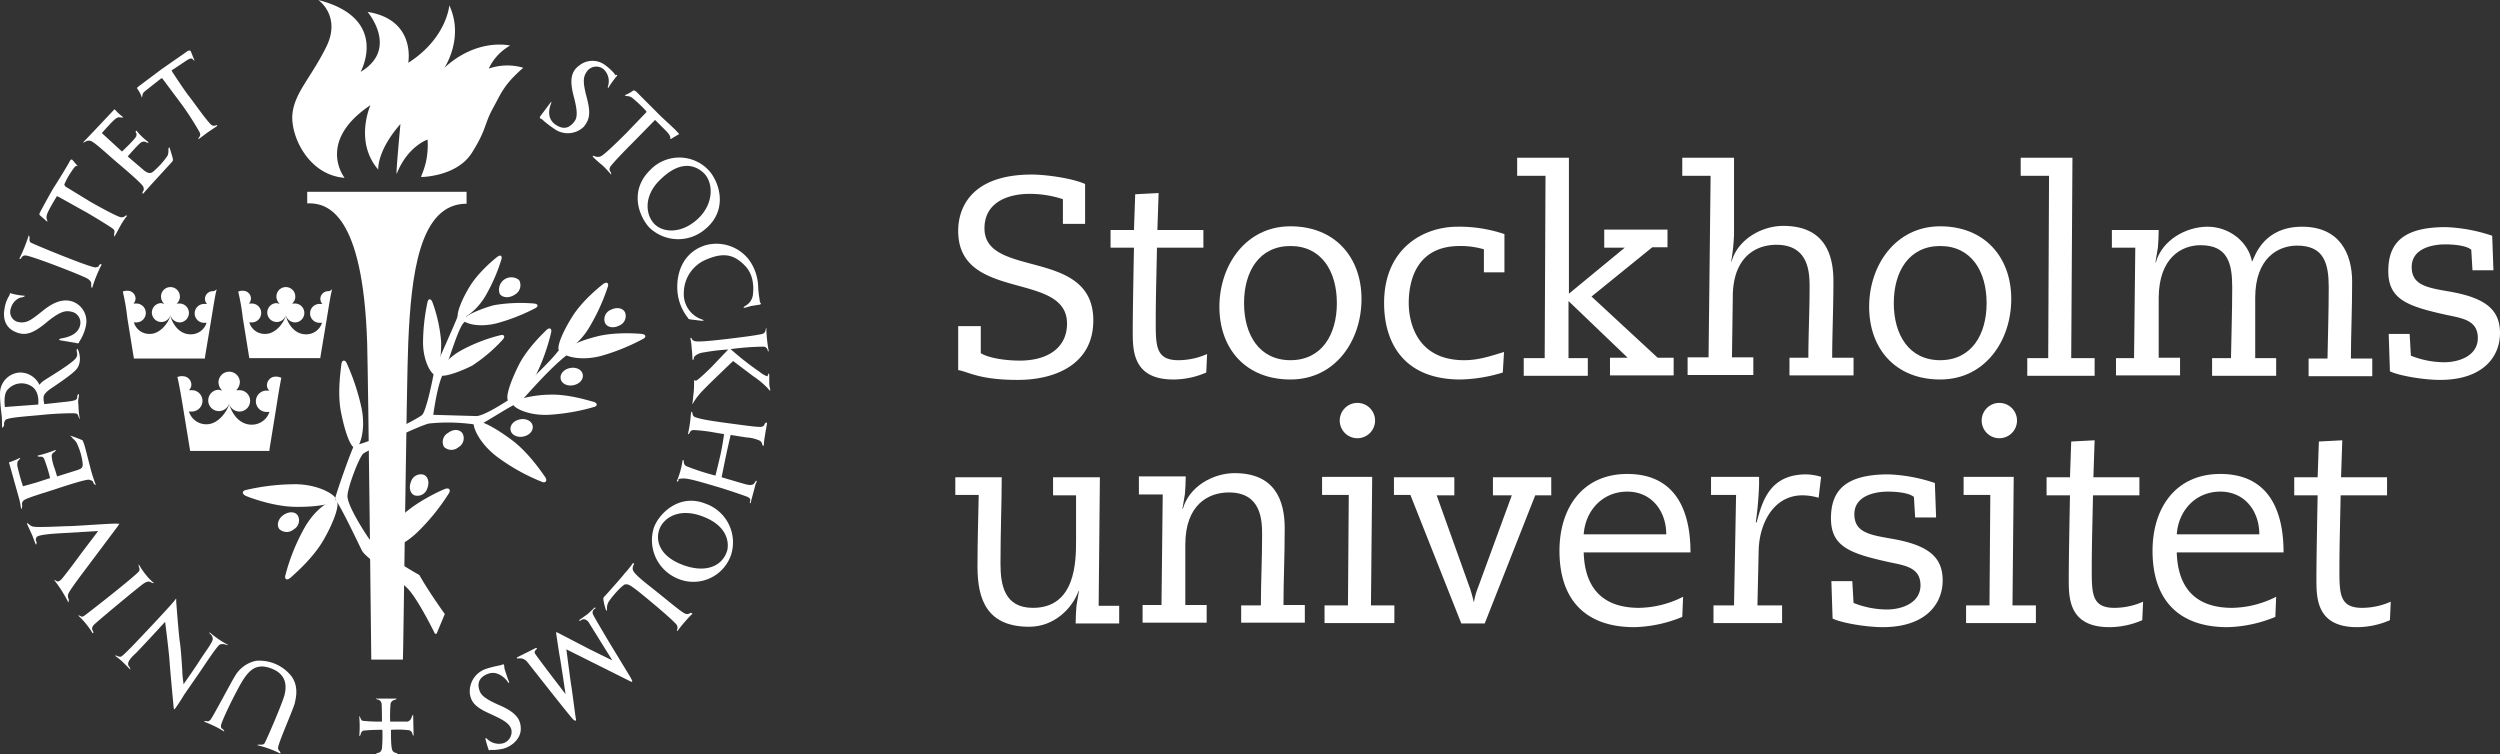 <svg id="Lager_1" data-name="Lager 1" xmlns="http://www.w3.org/2000/svg" viewBox="0 0 608.7 183.6"><rect x="0" y="0" width="608.7" height="183.6" fill="#333333" stroke="none"/><defs><style>.cls-1{fill:#fff;}</style></defs><title>su_logo_horizontal_swedish</title><g id="Layer_1" data-name="Layer 1"><path class="cls-1" d="M150.2,18.2c.1.2.1.3-.1.4a28.3,28.3,0,0,0-2,2.8c-.1.2-.1-.1-.1-.3a4,4,0,0,0-1.1-4.3,2.8,2.8,0,0,0-4,.6c-1,1.4-1,2.7,0,6.5s.6,5.3-.8,7a5.6,5.6,0,0,1-7.1.5c-2.8-1.9-2.9-2.4-3.3-2.5s-.3-.4,0-.8l2.4-3.2c.2-.3.2,0,0,.5s-1.2,3.3,1.1,4.9,3.6.5,4.4-.4,1.3-1.9.1-6.4-.4-6.3,1.4-7.6a5.1,5.1,0,0,1,6.3,0,13.5,13.5,0,0,1,2,1.8c.2.2.3.5.5.6Z"/><path class="cls-1" d="M2.4,71.5c.1-.2.2-.1.5,0a15.7,15.7,0,0,0,3,.5c.5,0-.3.4-.6.4s-2.1.5-2.7,2.8a2.5,2.5,0,0,0,1.8,3.2c2.1.4,3.1-.4,6.1-2.8s5.2-2.8,7.1-2.2a5.1,5.1,0,0,1,3.3,6,11,11,0,0,1-1.6,3.8c-.1.4-.3.5-.8.3l-3.6-.6c-.8-.1-.5-.4,0-.5s4-.5,4.6-3.2a2.7,2.7,0,0,0-2.1-3.3c-1.3-.3-2.6-.3-6.2,2.7s-5.4,3.1-7.5,2.2S.6,77.9,1.1,75.2a8.2,8.2,0,0,1,1.2-3.3C2.4,71.9,2.3,71.6,2.4,71.5Z"/><path class="cls-1" d="M119.2,182.7c-.3,0-.2-.2-.3-.4s-.7-2.2-.7-2.4.1-.2.3-.1a4.1,4.1,0,0,0,3.9,1.2,2.9,2.9,0,0,0,2.1-3.4c-.5-1.6-2.1-2.4-5.6-4s-4.2-2.9-4.5-4.7a5.8,5.8,0,0,1,4.1-6.1c2.6-.8,3.3-.7,3.8-1s.5.6.5.8.9,2.9,1.1,3.3-.1.5-.3.1-2.2-2.8-4.6-2-2.7,2.4-2.4,3.6.6,2.2,5,4.1,5.2,3.7,5.2,5.8-1.8,4.1-4.3,4.8a16.2,16.2,0,0,1-2.1.3h-1.2Z"/><path class="cls-1" d="M152.3,23.1a8.1,8.1,0,0,0,1.8-1c.2-.2.6,0,.9.3l4.8,4.8c1,1.1,4.5,4.2,4.9,4.7s.9.7.4.9l-1.7,1c-.3.1-.2,0-.2-.3s-.2-.8-1.2-1.8l-2.3-2.3c-.2-.2-.3-.2-.4,0l-4.9,5c-.8.8-5.7,5.7-5.9,6.4a1,1,0,0,0,.2,1.1c.1.2.2.8,0,.5s-1.8-2-2.2-2.3-1.9-1.6-2.1-1.9-.1-.3.3-.2a1.9,1.9,0,0,0,1.7,0c1.1-.6,5.4-4.9,6-5.5l4.8-5c.2-.2.3-.3,0-.6a32.6,32.6,0,0,0-3.3-3.1,2.1,2.1,0,0,0-1.2-.4C152.3,23.3,151.9,23.3,152.3,23.1Z"/><path class="cls-1" d="M11.4,53.9,9.7,52.4c-.2-.2-.1-.4.1-.8s2.8-5.2,3.4-6.1,3.3-5.3,3.6-5.9.5-.9.8-.7l1.2,1.4c.2.3.1.1-.2.1s-.7.6-1.5,1.8-1.3,2.4-1.4,2.6.1.4.2.6L21.8,49c1,.6,6.9,3.9,7.7,3.9s.8-.2.9-.3.7-.2.5,0A16.6,16.6,0,0,0,29.3,55c-.4.7-1.2,2.3-1.4,2.5s-.1-.2-.1-.5.3-.8-.3-1.3-6.2-3.9-7-4.3L14.4,48c-.3-.1-.5-.4-.7,0s-2.1,3.4-2.3,4.4a1.7,1.7,0,0,0,0,1C11.6,53.9,11.6,54,11.4,53.9Z"/><path class="cls-1" d="M34.5,23.6a8.5,8.5,0,0,0-1-1.9c-.2-.3-.2-.3.3-.7l5.6-4.2,5.9-4.1c.5-.4,1-.6,1.2-.1l.8,2c.1.4-.1.1-.4-.2s-.7-.2-1.9.6l-3,2c-.3.2-.2.2-.1.4s3.2,4.9,4.1,6,4.8,6.7,5.6,7.1a1.1,1.1,0,0,0,1,0c.2-.1.5,0,.1.3l-2.1,1.4-2,1.5c-.5.4-.3,0-.1-.3s.4-.5.1-1.2a70.4,70.4,0,0,0-4.3-6.7l-4.7-6.3c-.1-.2-.2-.2-.5,0l-3.8,3c-.3.3-.5.4-.6.9S34.6,24,34.5,23.6Z"/><path class="cls-1" d="M172.4,41.3c2.8,2.9,5,9.8-.7,14.5a10.1,10.1,0,0,1-13.7-.5c-2.4-2.7-4.9-8.9.4-14A9.8,9.8,0,0,1,172.4,41.3Zm-11.6,2.4c-4.2,4-3.6,8.6-1.5,10.8S166,57,170,53.2s3.7-9.1,1.1-11.3S165,39.6,160.8,43.7Z"/><path class="cls-1" d="M178,135.1a9.7,9.7,0,0,1-13.4,5.6,10.1,10.1,0,0,1-5.4-12.2c1.2-3.4,6.1-8.4,12.5-5.9A10,10,0,0,1,178,135.1Zm-7.3-9.5c-5.7-2-9.3.7-10.2,3.4s.1,6.5,5.9,8.6,9.7,0,10.7-3.7C177.4,132.4,177.5,128,170.7,125.6Z"/><path class="cls-1" d="M170.8,78.1l-2.5-.3c-.6-.1-.7-.1-.8-.4a12,12,0,0,1-2.6-7.5c0-4.8,2.3-8.8,6.9-10.2a10,10,0,0,1,10.6,3.6,11.8,11.8,0,0,1,2.2,6.6,23.3,23.3,0,0,0,.3,2.7c.1.8.1,1,.3,1.2s-.1.4-.4.4l-1.9.3-1.4.4c-.6.1-.6,0-.1-.4a3.5,3.5,0,0,0,1.9-2.6c.2-1.5.4-4.9-2-7.3s-4.8-3.3-9.1-1.5a8.8,8.8,0,0,0-5.7,8.1,6.5,6.5,0,0,0,4.2,6.5C171.3,77.9,171.7,78.1,170.8,78.1Z"/><path class="cls-1" d="M186.6,80.4a35.6,35.6,0,0,0,.5,4.7c.2.8-.2.4-.2.1a1.1,1.1,0,0,0-.9-.8,65.1,65.1,0,0,0-8.1.6,67.2,67.2,0,0,0,7,5.5,6.9,6.9,0,0,0,1.8,1.1c.2,0,.1.1.2-.1s.4-1.3.4.2v1.7a4.3,4.3,0,0,0,.2,1.2c.1.8,0,.6-.6-.1a20.5,20.5,0,0,0-3.5-2.9l-4.9-3.7s-6,5.7-7.2,7a16.5,16.5,0,0,0-2.4,3c-.2.4-.4.7-.3.2s.2-1.9.3-2.6.1-2.6.1-2.8.2-.1.4,0,2-1.5,3.9-3.4l4-4.2a46.8,46.8,0,0,0-5.9.7,4.2,4.2,0,0,0-2.1.8,1,1,0,0,0-.4.8c0,.2-.3.4-.3,0s-.1-2-.2-2.7a10.6,10.6,0,0,0-.3-2.2c0-.2.2-.4.3-.1s.2.4.6.6,1.6.3,8.3-.5,7.2-1,7.9-1.1,1.1-.4,1.2-1S186.6,79.4,186.6,80.4Z"/><path class="cls-1" d="M186.7,103.4c-.1.6-.7,3.9-.7,4.6s-.3.7-.4.2a1.3,1.3,0,0,0-.6-.9,9.2,9.2,0,0,0-3.3-.8l-3.8-.6s-.7,3-1.1,4.9-1.1,5.4-1.1,5.4l4.4,1.3c1.2.3,3,1.1,3.6.1s.7-.5.3.2l-1.1,4.1c-.2,1.2-.4.4-.3.2s.3-.8-.8-1.2-4.5-1.6-7.6-2.5-6.6-2-8-1.9-.9.2-1,.5-.6.4-.3-.1a21,21,0,0,0,1.2-4.2c.2-1.4.4-.4.4-.2a1.1,1.1,0,0,0,.6,1,60.4,60.4,0,0,0,7.1,2.3s.7-2.8,1.2-5,.9-5.1.9-5.1l-2.4-.4a37.8,37.8,0,0,0-5.2-.6,1.1,1.1,0,0,0-.8.7c-.1.2-.5.7-.3-.2a29.9,29.9,0,0,0,.6-4.2c.1-1.2.4-.7.4-.3a1.1,1.1,0,0,0,.5.8c1.2.5,3.4.9,7.9,1.5s7.9,1.1,8.5.9.6-.5.7-.7S186.9,102.5,186.7,103.4Z"/><path class="cls-1" d="M168.3,149.7a40.5,40.5,0,0,0-3.1,3.6c-.5.7-.4.1-.3-.1s.1-.6-.1-1-2.6-2.6-5.6-5.1-5.6-4.7-6.4-4.8-.7,0-1.6.7a23.6,23.6,0,0,0-3,3.5,3.2,3.2,0,0,0-.4,1.9q0,.6-.3,0a12.9,12.9,0,0,1-.6-2.5.8.8,0,0,1,.3-.7c.5-.5,4.4-4.9,4.9-5.6a22.2,22.2,0,0,0,1.8-2.2c.4-.6.5-.2.4.1a1.7,1.7,0,0,0-.2,1.3c.4,1.2,4.1,3.9,6.2,5.6,4.2,3.4,6.2,5.1,6.9,5.1a1.1,1.1,0,0,0,.9-.3C168.4,149.3,168.9,149.4,168.3,149.7Z"/><path class="cls-1" d="M144.4,149.6c.2.5,2.2,3.9,4.3,7.4l4.8,7.9c.6,1.1.7,1.4-.4.8l-9-4.5-6.2-3.1s1.1,8.5,1.2,8.9,1,7.5,1.1,7.9.1.9-.6.3-10.7-13.4-11.2-14a2.4,2.4,0,0,0-1.5-.9h-.8c-.3.1-.4-.1-.1-.3l4.4-2.2c.2-.1.5,0,.2.3s-.5.5-.4.9,7.5,10,7.5,10-1.2-8.1-1.4-9.1-.9-5.8-.9-5.8,0-.3.3-.1l8.1,4.2,5.3,2.6-5.6-9a1.9,1.9,0,0,0-1.1-1c-.6-.1-.7.1-1.1.3s-.4-.1.1-.4l1.7-1.2,1.6-1.5c.2-.2.4,0,.2.2A1,1,0,0,0,144.4,149.6Z"/><path class="cls-1" d="M100.6,174.2c0,.3.1,4.3.1,4.7s-.2.2-.3-.3a1.1,1.1,0,0,0-.8-.8,22.7,22.7,0,0,0-4.4-.1s-.1,4.5.4,5.1a1.1,1.1,0,0,0,.7.5c.2,0,.7.3.4.3H91.9c-.6.1-.3-.2.2-.3s.7-.4.9-1a37.7,37.7,0,0,0,.1-4.6,41.1,41.1,0,0,0-4.7.2,1.3,1.3,0,0,0-.6.9c0,.3-.4.6-.3.2a29.4,29.4,0,0,0,0-4.2c-.1-.6,0-.5.2-.1s.2.6.6.8a42,42,0,0,0,4.7.2s0-3.9-.1-4.4a1.2,1.2,0,0,0-1-1c-.3,0-.5-.3-.2-.2h4.6c.5-.1.2.2-.2.3a1.3,1.3,0,0,0-1,.9,34.3,34.3,0,0,0-.1,4.4h4.2a1.4,1.4,0,0,0,1-1C100.4,174.2,100.6,173.8,100.6,174.2Z"/><path class="cls-1" d="M68.1,183.4a25.9,25.9,0,0,0-5.2-1.9c-.6-.1,0-.2.3-.2s.9.1,1.2-.3,4.4-9.8,4.9-11.9.5-5-3.4-6.4-5.7.8-7.9,4.9-4.2,8.5-4.2,9.1.1.6.4.8.6.8.2.5a26.3,26.3,0,0,0-4.5-2.2c-.4-.1-.1-.3.4-.2s.5,0,.9-.3,5.3-9.6,5.9-10.5a7.8,7.8,0,0,1,5.2-3.9,9.9,9.9,0,0,1,8.7,3.8c1.7,2.4,1.1,5,.8,6.4s-4.1,9.9-4.1,11a1,1,0,0,0,.4.8C68.3,183.2,68.4,183.6,68.1,183.4Z"/><path class="cls-1" d="M42.3,172.4s-.8-8.3-1-11.2-1.1-9.8-1.1-9.8-6.5,7.1-7.4,7.9-1.6,1.7-1.6,2.3.3.7.4.9.2.7.1.5l-1.8-1.8a15.3,15.3,0,0,0-1.7-1.4c-.4-.3.1-.2.3-.1s.4.2.9.2,5.3-5.2,7.1-7.1,5.7-6.1,6.1-6.7.3-.2.3.2.7,9.1.9,10.1.6,6.7.6,7.4.3,2.8.3,2.8,3-4.3,4-5.9,3.1-4.3,3.1-5.1a1.5,1.5,0,0,0-.7-1.3c-.1-.1-.2-.5.1-.2a24.2,24.2,0,0,0,4.1,2.8c.6.3-.3.1-.5,0a2.3,2.3,0,0,0-1.2,0c-.7.2-4.4,6-5.2,7.1l-3.6,5.2c-.5.9-1.7,2.7-2,3.1S42.4,172.9,42.3,172.4Z"/><path class="cls-1" d="M33.9,137.6a17.3,17.3,0,0,0,1.5,2.2,12.5,12.5,0,0,0,1.9,2c.4.3-.1.2-.5,0s-.7-.4-1.7.2-11.9,9.7-12.3,10.2-.5.9-.2,1.4,0,.7-.1.5a20.1,20.1,0,0,0-3.2-4c-.5-.3,0-.3.3-.1s.4.2.8,0,13.3-10.3,13.5-11-.1-.8-.1-1.1S33.6,137.2,33.9,137.6Z"/><path class="cls-1" d="M24.6,64.7a35.2,35.2,0,0,0-2.1,5.2c-.1.5-.3,0-.3-.4s.2-.9-.8-1.6S7.5,62.2,6.2,62.2a1,1,0,0,0-1,.6c-.2.3-.6.4-.4,0a40.3,40.3,0,0,0,2.1-5.2c.1-.6.3,0,.3.3s-.1.8.2,1.1,14.9,6.3,15.9,6.1.6-.3.9-.6S24.9,64.2,24.6,64.7Z"/><path class="cls-1" d="M19.8,134.7l4.1-5.4-8.6.5c-1.5.1-6,.3-6.4,1s0,1,0,1.2,0,.8-.2.5-.6-1.7-1.1-2.7l-1-2.2c-.2-.3.2-.2.4,0a2.1,2.1,0,0,0,1,.6c1,.3,7.6-.1,8.9-.1s10.7-.7,11.5-.6.8-.2.3.6l-6.3,8.4c-.4.6-5.7,7.4-5.8,8.2a1.5,1.5,0,0,0,.1,1.1c.1.3,0,1.1-.1.8a31.7,31.7,0,0,0-3.2-5.1c-.4-.5.1-.2.4,0s.5,0,.9-.2S19.3,135.4,19.8,134.7Z"/><path class="cls-1" d="M20.4,107.9c.3.8,1.1,4.1,1.5,5.6a38.8,38.8,0,0,0,1.4,4.5c.1.3-.5-.2-.6-.5s0-.3-.4-.5l-.6-.2c-.9-.1-5.8,1.5-8.2,2.3s-7.3,2.2-7.8,2.8-.3.8-.3,1.2-.2,1.2-.3.6a19,19,0,0,0-.7-3.2L2.3,113c-.1-.3-.2-.4.1-.5a17.1,17.1,0,0,0,2.2-.9c.5-.3.3.1,0,.4s-.4.4-.4,1.3a46.8,46.8,0,0,0,1.4,5.1l3.2-.9,3.4-1.1a36,36,0,0,0-1.5-4.8c-.4-.5-.6-.4-1-.4s-.8-.2-.4-.3a31.5,31.5,0,0,0,4.1-1.3c.5-.2,0,.3-.2.5a1,1,0,0,0-.6,1.1,11,11,0,0,0,.6,2.6c.2.5.7,2.2.7,2.2l5.1-1.6c.7-.3,1.3-.4,1.1-1.8a15.6,15.6,0,0,0-1.5-4.9c-.5-.7-.9-.9-1-1.1s-.7-.6-.4-.5a30,30,0,0,1,2.9,1.1Z"/><path class="cls-1" d="M41.8,39.5l-5.4,5.9-1.5,1.7c-.2.2-.3-.2-.1-.5s.3-.4.1-1.1-4.7-4.5-6.7-6.2-5.4-4.9-6.2-5a1.4,1.4,0,0,0-1.2.2c-.2.1-.8.4-.4,0l2-2.1,5.2-5.5c.2-.3.3-.3.5-.1a11.7,11.7,0,0,0,1.6,1.5c.6.4.1.3-.3.3s-.4-.2-1.1.2-3.5,3.6-3.5,3.6l4.9,4.5s3.4-3.2,3.5-3.8,0-.7-.1-.8-.1-.7.2-.4A15.8,15.8,0,0,0,36,34.5c.4.3-.1.3-.3.2s-.5-.4-1.2-.1-3.4,3.5-3.4,3.5l4.1,3.5c.9.6,1.5.8,2.3,0a19.1,19.1,0,0,0,3.3-3.7,3.2,3.2,0,0,0,.2-1.5c0-.3.2-.7.3-.4s.8,2.5.8,2.8A.8.8,0,0,1,41.8,39.5Z"/><path class="cls-1" d="M19.1,98.6a21.1,21.1,0,0,0,.3,3.2c.1.5-.2-.1-.3-.4s-.1-.5-.5-.7-5.4,0-8.2.3-8.3.6-9,1.2a1.4,1.4,0,0,0-.4,1.2c0,.3-.5,1.1-.5.5s0-2.1-.1-2.8-.6-4.9-.3-6.3a5.1,5.1,0,0,1,4.8-4.1,5.2,5.2,0,0,1,4.7,3,4.4,4.4,0,0,1,1.2-1.1c1-.7,7.3-4.4,7.8-5.6a1.5,1.5,0,0,0,.1-1.3c-.1-.7.1-1.3.5,0s.4,2.9-.5,4.1S14,93.5,13.3,94s-2.7,1.6-2.7,2.8a5.5,5.5,0,0,0,.2,1.6l3.6-.4c.8-.1,3.7-.3,4.1-.7a.8.8,0,0,0,.3-.8c0-.2.5-1.2.4.1A4.6,4.6,0,0,0,19.1,98.6ZM7.6,94a4.5,4.5,0,0,0-6,1.2c-.8,1.4-.4,3.9-.4,3.9l4-.3,4.1-.3S9.8,95.3,7.6,94Z"/><path class="cls-1" d="M233.1,79.4h5.7V86c2.2,1.3,6.4,1.8,9.5,1.8,6.9,0,11.5-3.2,11.5-9,0-12.9-26.5-5.2-26.5-22.6,0-5.9,3.5-13.7,17.9-13.7,3.5,0,9.9.9,13,2.3v9.7h-5.4v-6a25.9,25.9,0,0,0-8.1-1.3c-5.2,0-11,2-11,8.4,0,12.3,26.5,4.6,26.5,22.4,0,10.6-9.1,14.5-18.4,14.5s-11.8-1.9-14.5-2.4V79.4Z"/><path class="cls-1" d="M270.4,56h5.7l.3-8.7,5.7-.3-.3,9H293v4.3H281.7c-.1,5.9-.3,11.9-.3,17.9s0,9.5,5.5,9.5a17.4,17.4,0,0,0,7-1.5l-.2,4.5a20.2,20.2,0,0,1-8,1.7c-9.9,0-9.9-7.1-9.9-11.7s.2-15.3.3-20.4h-5.7V56Z"/><path class="cls-1" d="M314.2,55.1c10.8,0,17.3,7.5,17.3,17.7s-6.4,19.6-17.3,19.6-17.3-7.5-17.3-17.7S303.4,55.1,314.2,55.1Zm0,32.6c7.6,0,11.3-6.2,11.3-13.9s-3.7-13.9-11.3-13.9-11.3,6.2-11.3,13.9S306.6,87.7,314.2,87.7Z"/><path class="cls-1" d="M365.9,90.7a37.5,37.5,0,0,1-10.3,1.7c-14.1,0-18.6-9.3-18.6-18.6,0-13.6,9.9-18.6,17.8-18.6A34.2,34.2,0,0,1,366.3,57v9.3h-5V60.7a20,20,0,0,0-5.9-.8C345.1,59.9,343,68,343,73.8c0,1.9.3,13.9,13.5,13.9,3.5,0,6.4-1,9.7-2Z"/><path class="cls-1" d="M376.3,42.8h-6.9V38.4H382V71.5l13.6-11.2h-5V55.9H406v4.3h-3.7l-14.8,12,16.1,14.9h3.9v4.3H392V87.1h4.3L381.9,73.3V87.2h4.7v4.3H371V87.2h5.1Z"/><path class="cls-1" d="M416.5,42.8h-6.9V38.4h12.6V57.1a47.6,47.6,0,0,1-.7,6.6h.1c1.5-5.4,7.3-8.7,12.6-8.7,9.8,0,12.2,6.6,12.2,13.4s-.3,13.2-.3,18.7h5.2v4.3H435.7V87.1h4.6c0-5.5.3-11.3.3-17.1,0-3.5-.1-10.4-8.1-10.4-5,0-10.6,3-10.6,12.7L421.7,87h5.2v4.3h-16V87H416Z"/><path class="cls-1" d="M472.4,55.1c10.8,0,17.3,7.5,17.3,17.7s-6.4,19.6-17.3,19.6-17.3-7.5-17.3-17.7S461.6,55.1,472.4,55.1Zm0,32.6c7.6,0,11.3-6.2,11.3-13.9S480,59.9,472.4,59.9s-11.3,6.2-11.3,13.9S464.8,87.7,472.4,87.7Z"/><path class="cls-1" d="M498.9,42.8H492V38.4h12.6l-.3,48.8H510v4.3H493.6V87.2h5.1Z"/><path class="cls-1" d="M515,87.2h4.6l.3-26.9h-5.7V56h11.4c0,1.4-.1,3.3-.2,4.3l-.6,3.6h.1c1.5-5.4,7.3-8.7,12.6-8.7s9.9,3.7,10.8,8.4h.1c.7-1.5,2.9-8.4,12.1-8.4s12.2,6.6,12.2,13.4-.3,13.2-.3,18.7h5.2v4.3H562.1V87.3h4.6c.1-5.8.3-11.5.3-17.3s-1.1-10.2-7.7-10.2c-4.6,0-10.2,3-10.2,12.7V87.2h5.1v4.3H538.6V87.2h4.6c.1-5.8.3-11.5.3-17.3s-1.1-10.2-7.7-10.2c-4.6,0-10.1,3-10.2,12.7V87.1h5.2v4.3H515.2V87.2Z"/><path class="cls-1" d="M607.1,65.8H602l-.3-5c-1.3-1.1-4.6-1.3-6.3-1.3-3.6,0-8.2,1.2-8.2,5.5s3.5,5,8.7,5.9c9,1.5,12.8,4.3,12.8,10.2s-4.3,11.4-14.6,11.4c-3.9,0-10-1-12.2-2.1l-.3-9.1h5.1l.3,5.3a22.1,22.1,0,0,0,8.1,1.6c3.7,0,8.2-1.6,8.2-5.9s-3.7-4.8-7.5-5.6c-9.5-2.1-14.3-3.7-14.3-10.7s3.8-10.7,14-10.7a39.6,39.6,0,0,1,11.3,2.1Z"/><path class="cls-1" d="M232.5,116.2h11.4c0,6.5-.3,12.9-.3,21.1,0,5.2,1,10.7,7.9,10.7,10.4,0,10.5-11.3,10.5-16.4v-11h-5.6v-4.4h11.4l-.3,31.3h5v4.3H261.9c0-1.4.1-3.3.2-4.3l.6-3.6h-.1c-1.5,4.2-5.9,8.7-12,8.7-10.2,0-12.6-6.5-12.6-14.6,0-6.5.2-12,.3-17.5h-5.7v-4.3Z"/><path class="cls-1" d="M302.4,147.4H307c0-5.5.3-11.3.3-17.1,0-3.5-.1-10.4-8.1-10.4-5,0-10.6,3-10.6,12.7v14.7h5.2v4.3H278.2v-4.3h4.6l.3-26.9h-5.8V116h11.4c0,1.4-.1,3.3-.2,4.3l-.6,3.6h.1c1.5-5.4,7.3-8.7,12.6-8.7,9.8,0,12.2,6.6,12.2,13.4s-.3,13.2-.3,18.7h5.2v4.3H302.2v-4.2Z"/><path class="cls-1" d="M328.4,120.5h-6.5v-4.4h12.2l-.3,31.3h5.7v4.3h-17v-4.3h5.7Zm2.1-22.4a4.3,4.3,0,1,1-4.3,4.3A4.3,4.3,0,0,1,330.5,98.1Z"/><path class="cls-1" d="M339.5,116.2h14.6v4.4h-4.3l8.2,22.9c.3,1,.6,2,.8,3h.1a14.7,14.7,0,0,1,.8-3l8.4-22.9h-4.6v-4.4h14.2v4.4h-3.9l-12.3,31.2h-5.7l-12.4-31.3h-4v-4.3Z"/><path class="cls-1" d="M385.6,134.5c.2,7.3,3.4,13.5,13.5,13.5a24.5,24.5,0,0,0,10.7-2.7l-.2,4.9a32.4,32.4,0,0,1-11.7,2.5c-11.3,0-18.2-6.1-18.2-18.6,0-10.5,5.7-18.7,16.5-18.7,14.1,0,15.4,12.8,15.4,19.1Zm20.1-4.4c0-5.6-3.5-10.4-9.5-10.4s-10.2,4.6-10.6,10.4Z"/><path class="cls-1" d="M422.7,120.5h-6.1v-4.4h11.7V118a86,86,0,0,1-.8,9.2h.2c1.4-5.2,3.2-11.7,12.1-11.7a13.6,13.6,0,0,1,3.6.6l-.6,5.1a14.5,14.5,0,0,0-3.9-.6c-7.3,0-10.6,7.2-10.7,13.5l-.3,13.3h6v4.3H417.2v-4.3h5Z"/><path class="cls-1" d="M471.4,126h-5.1l-.3-5c-1.3-1.1-4.6-1.3-6.3-1.3-3.6,0-8.2,1.2-8.2,5.5s3.5,5,8.7,5.9c9,1.5,12.8,4.3,12.8,10.2s-4.3,11.4-14.6,11.4c-3.9,0-10-1-12.2-2.1l-.3-9.1H451l.3,5.3a22.1,22.1,0,0,0,8.1,1.6c3.7,0,8.2-1.6,8.2-5.9s-3.7-4.8-7.5-5.6c-9.5-2.1-14.3-3.7-14.3-10.7s3.8-10.7,14-10.7a39.6,39.6,0,0,1,11.3,2.1Z"/><path class="cls-1" d="M484.6,120.5h-6.5v-4.4h12.2l-.3,31.3h5.7v4.3h-17v-4.3h5.7Zm2.2-22.4a4.3,4.3,0,1,1-4.3,4.3A4.3,4.3,0,0,1,486.8,98.1Z"/><path class="cls-1" d="M498.3,116.2H504l.3-8.7,5.7-.3-.3,9h11.2v4.4H509.6c-.1,5.9-.3,11.9-.3,17.9s0,9.5,5.5,9.5a17.4,17.4,0,0,0,7-1.5l-.2,4.5a20.2,20.2,0,0,1-8,1.7c-9.9,0-9.9-7.1-9.9-11.7s.2-15.3.3-20.4h-5.7Z"/><path class="cls-1" d="M530,134.5c.2,7.3,3.4,13.5,13.5,13.5a24.5,24.5,0,0,0,10.7-2.7l-.2,4.9a32.4,32.4,0,0,1-11.7,2.5c-11.3,0-18.2-6.1-18.2-18.6,0-10.5,5.7-18.7,16.5-18.7,14.1,0,15.4,12.8,15.4,19.1Zm20.1-4.4c0-5.6-3.5-10.4-9.5-10.4s-10.2,4.6-10.6,10.4Z"/><path class="cls-1" d="M558.6,116.2h5.7l.3-8.7,5.7-.3-.3,9h11.2v4.4H569.9c-.1,5.9-.3,11.9-.3,17.9s0,9.5,5.5,9.5a17.4,17.4,0,0,0,7-1.5l-.2,4.5a20.2,20.2,0,0,1-8,1.7c-9.9,0-9.9-7.1-9.9-11.7s.2-15.3.3-20.4h-5.7Z"/><path class="cls-1" d="M96.6,42.3c-.3.7.9-12.1.9-12.1-5.8,6.6-5.4,11.1-5.4,11.1-5.9-6.8-1.9-15.7-1.9-15.7-13.3,8.9-6.3,17.7-6.3,17.7C75,42.6,70.7,33,71.2,27.8s4.4-8.7,8.2-16.3S77.5,0,77.5,0C95,4.5,87.8,17.5,87.8,17.5c9.4-5.6,1.7-14.6,1.7-14.6,11.9,1.9,9.9,12.4,9.9,12.4,9.4-6,10-14,10-14,3.7,8-1.2,15.2-1.2,15.2,8.1-7.4,16-5.4,16-5.4a12.5,12.5,0,0,0-5.2,5.6,13.8,13.8,0,0,1,8.4-.2c-4.8,4.2-5.3,6.1-7.4,9.9s-1.5,5.1-5.1,10.8-11.9,5.9-12.3,5.9,1.9-3.2,1.5-9.1C104,34,99.2,35.7,96.6,42.3Z"/><path class="cls-1" d="M74.8,46.6v2.9h.4c4.4,0,13.2,2.2,14.2,34.1.3,11.4,1,77,1,77h7.7c.1,0,.9-68.9,1.3-77.1.7-16.3,2.6-33.9,14.2-33.9V46.7H74.8Z"/><path class="cls-1" d="M103.2,115.6c1.1.5,1.4,2,.8,3.4a2.5,2.5,0,0,1-3.1,1.6c-1.1-.5-1.4-2-.8-3.4A2.5,2.5,0,0,1,103.2,115.6Z"/><path class="cls-1" d="M72.5,125.5a2.5,2.5,0,0,1-1,3.4,2.6,2.6,0,0,1-3.5-.1c-.7-.9-.3-2.5,1-3.4S71.8,124.5,72.5,125.5Z"/><path class="cls-1" d="M135.8,85.6C133.4,88.8,124.4,97,124.4,97s-6.5,4.4-8.5,4.3l-10.4-.3s.9-7,2.3-9.8,3.7-11.4,5.2-12.7-.6-4.1-1.6-1.4-5.6,12.5-5.8,13.8-1.8,9.1-2.8,10.1-12.7,6.9-16.5,7.4c-.4.1-4.9,12.9-4.7,13.1,1.7,2.4,5.4,10.3,6.5,12.5s9.1,6.7,11.7,9.9,6.1,10.4,6.1,10.4h.4l2-4.8s-3.9-5.4-6.2-9.5c0,0-10.1-5.6-12.5-9.2s-4.9-8-5-9.9,2.9-9.8,3.9-10.5,14.2-7.1,16.1-7.3a45,45,0,0,1,11.9.4c.6.1,7.2-4.4,10.2-5.7.4-.2,7.1-8.3,11.8-11.7C141,84.4,136.8,84.3,135.8,85.6Z"/><path class="cls-1" d="M152.2,76.1a2.5,2.5,0,0,1-1.5,3.2c-1.4.7-2.9.4-3.4-.7a2.5,2.5,0,0,1,1.5-3.2C150.2,74.7,151.7,75,152.2,76.1Z"/><path class="cls-1" d="M141.9,91.2c.2,1.2-.8,2.3-2.3,2.6s-2.9-.4-3.1-1.6.8-2.3,2.3-2.6S141.7,90,141.9,91.2Z"/><path class="cls-1" d="M129.7,103.7c.2,1.2-.8,2.3-2.3,2.6s-2.9-.4-3.1-1.6.8-2.3,2.3-2.6S129.5,102.5,129.7,103.7Z"/><path class="cls-1" d="M126.4,68.2a2.6,2.6,0,0,1-1,3.5c-1.3.9-2.9.9-3.7-.1a3,3,0,0,1,4.7-3.4Z"/><path class="cls-1" d="M81.7,121.4c0-.7-3.5-3.3-9.4-3.5a53.5,53.5,0,0,0-12.4,1.4c-1,.2-1.1,1,.1,1.5s6.7,2.5,11.7,2.6S81.7,122.8,81.7,121.4Z"/><path class="cls-1" d="M81.8,121.8c-.6-.4-4.6,1.4-7.6,6.6A48.6,48.6,0,0,0,69.5,140c-.3,1,.3,1.5,1.3.6s5.4-4.7,7.9-9S83,122.5,81.8,121.8Z"/><path class="cls-1" d="M86.7,109.1c.7-.1,2.4-3.9,1.4-9.4a54.1,54.1,0,0,0-3.7-11.3c-.4-.9-1.2-.8-1.3.4s-1,6.7-.1,11.4S85.4,109.4,86.7,109.1Z"/><path class="cls-1" d="M92.2,133.9c.5.5,4.8,0,9.2-4.1a50.7,50.7,0,0,0,7.9-9.7c.5-.8.1-1.5-1.1-1s-6.5,2.9-10.2,6.3S91.2,132.8,92.2,133.9Z"/><path class="cls-1" d="M137.2,86c.2.6,3.8,2,9,.7a50.4,50.4,0,0,0,10.4-4.2c.8-.4.7-1.1-.4-1.2s-6.4-.5-10.8.6S136.9,84.8,137.2,86Z"/><path class="cls-1" d="M136.3,85.6c.6.4,4.2-1.1,7-5.6A49.7,49.7,0,0,0,148,69.8c.3-.9-.3-1.3-1.2-.6s-5,4-7.4,7.8S135.2,84.9,136.3,85.6Z"/><path class="cls-1" d="M124.9,98.4c0,.7,3.3,2.8,8.6,2.6a49.7,49.7,0,0,0,11.1-1.9c.9-.2,1-1-.2-1.3s-6.2-1.9-10.7-1.7C130.7,96.1,124.9,97.1,124.9,98.4Z"/><path class="cls-1" d="M123.9,97.7c.6.3,4.1-1.5,6.5-6.2a49.1,49.1,0,0,0,3.8-10.6c.2-.9-.4-1.3-1.2-.5s-4.7,4.5-6.7,8.5S122.8,97.1,123.9,97.7Z"/><path class="cls-1" d="M115.4,102.9c-.4.6.9,4.7,5.6,8.3a48.7,48.7,0,0,0,10.9,6.1c.9.4,1.5-.2.8-1.2s-4-5.9-8-8.9S116.3,101.7,115.4,102.9Z"/><path class="cls-1" d="M112.9,78c.1.6,3.4,1.9,8.1.7a46.5,46.5,0,0,0,9.4-3.7c.7-.4.7-1-.4-1.1a38.8,38.8,0,0,0-9.7.4C117.6,75,112.7,76.9,112.9,78Z"/><path class="cls-1" d="M111.7,77.6c.5.3,3.7-1.1,6.3-5.2a43,43,0,0,0,4.1-9.3c.2-.8-.2-1.2-1.1-.5s-4.5,3.7-6.6,7.1S110.8,77,111.7,77.6Z"/><path class="cls-1" d="M105.8,91.2c-.6,0-2.7-2.8-2.8-7.6a48.9,48.9,0,0,1,1.1-10.1c.2-.8.8-.9,1.2.1a36.4,36.4,0,0,1,2.1,9.5C107.5,85.9,107,91.1,105.8,91.2Z"/><path class="cls-1" d="M107,91.2c-.3-.5,1.2-3.7,5.5-6a40,40,0,0,1,9.4-3.6c.8-.2,1.2.3.5,1.1A38.4,38.4,0,0,1,115,89C112.5,90.3,107.6,92.2,107,91.2Z"/><path class="cls-1" d="M112.6,105.5a2.5,2.5,0,0,1-1,3.4,2.6,2.6,0,0,1-3.5-.1,2.5,2.5,0,0,1,1-3.4C110.4,104.4,111.9,104.5,112.6,105.5Z"/><path class="cls-1" d="M79.9,70.9A1.9,1.9,0,0,0,78,72.8a1.8,1.8,0,0,0,.5,1.2h-.7a2.3,2.3,0,0,0-2.3,2.3,2.3,2.3,0,0,0,2.3,2.3h.6a4,4,0,0,1-3.9,2.8c-3.4,0-4.8-3.7-4.9-4.6a2.4,2.4,0,0,0,2.2,1.7,2.3,2.3,0,0,0,0-4.6h-.7a2.1,2.1,0,0,0,.8-1.7,2.3,2.3,0,0,0-4.6,0,2.5,2.5,0,0,0,.8,1.8l-.7-.2a2.3,2.3,0,1,0,2.2,2.9c-.1,1.1-2.1,4.6-5,4.6a3.9,3.9,0,0,1-3.9-2.8h.6a2.3,2.3,0,0,0,2.3-2.3,2.3,2.3,0,0,0-2.3-2.3h-.7a1.8,1.8,0,0,0,.5-1.2,1.9,1.9,0,0,0-1.9-1.9,2.4,2.4,0,0,0-1.2.2,52.6,52.6,0,0,1,1.1,6.3l1.6,9.9H78V87l1.6-9.6c.4-2.4.8-5,1.1-6.3S80.8,70.9,79.9,70.9Z"/><path class="cls-1" d="M51.8,70.9a1.9,1.9,0,0,0-1.9,1.9,1.8,1.8,0,0,0,.5,1.2h-.7a2.3,2.3,0,0,0-2.3,2.3,2.3,2.3,0,0,0,2.3,2.3h.6a4,4,0,0,1-3.9,2.8c-3.4,0-4.8-3.7-4.9-4.6a2.4,2.4,0,0,0,2.2,1.7,2.3,2.3,0,0,0,0-4.6H43a2.1,2.1,0,0,0,.8-1.7,2.3,2.3,0,0,0-4.6,0,2.5,2.5,0,0,0,.8,1.8l-.7-.2a2.3,2.3,0,1,0,2.2,2.9c-.1,1.1-2.1,4.6-5,4.6a3.9,3.9,0,0,1-3.9-2.8h.6a2.3,2.3,0,0,0,2.3-2.3,2.3,2.3,0,0,0-2.3-2.3h-.7a1.8,1.8,0,0,0,.5-1.2,1.9,1.9,0,0,0-1.9-1.9,2.4,2.4,0,0,0-1.2.2A52.6,52.6,0,0,1,31,77.4l1.6,9.9H49.9V87l1.6-9.6c.4-2.4.8-5,1.1-6.3S52.7,70.9,51.8,70.9Z"/><path class="cls-1" d="M67.1,91.7A2.1,2.1,0,0,0,65,93.8a1.6,1.6,0,0,0,.6,1.3h-.7a2.6,2.6,0,1,0,0,5.2h.7a4.5,4.5,0,0,1-4.3,3.1c-3.8,0-5.3-4.1-5.5-5.1a2.6,2.6,0,0,0,2.5,1.9,2.6,2.6,0,0,0,0-5.2h-.8a2.8,2.8,0,0,0,.9-1.9,2.6,2.6,0,0,0-5.2,0,2.9,2.9,0,0,0,.9,2l-.8-.2a2.6,2.6,0,0,0,0,5.2,2.6,2.6,0,0,0,2.5-1.9c-.1,1.2-2.3,5.1-5.5,5.1a4.4,4.4,0,0,1-4.3-3.1h.7a2.6,2.6,0,1,0,0-5.2H46a1.9,1.9,0,0,0,.6-1.3,2.1,2.1,0,0,0-2.1-2.1,2.6,2.6,0,0,0-1.3.2c.5,2.1,1.2,6.4,1.3,7l1.8,11H65.6v-.3L67.3,99c.4-2.6.9-5.6,1.2-7A2.9,2.9,0,0,0,67.1,91.7Z"/></g></svg>